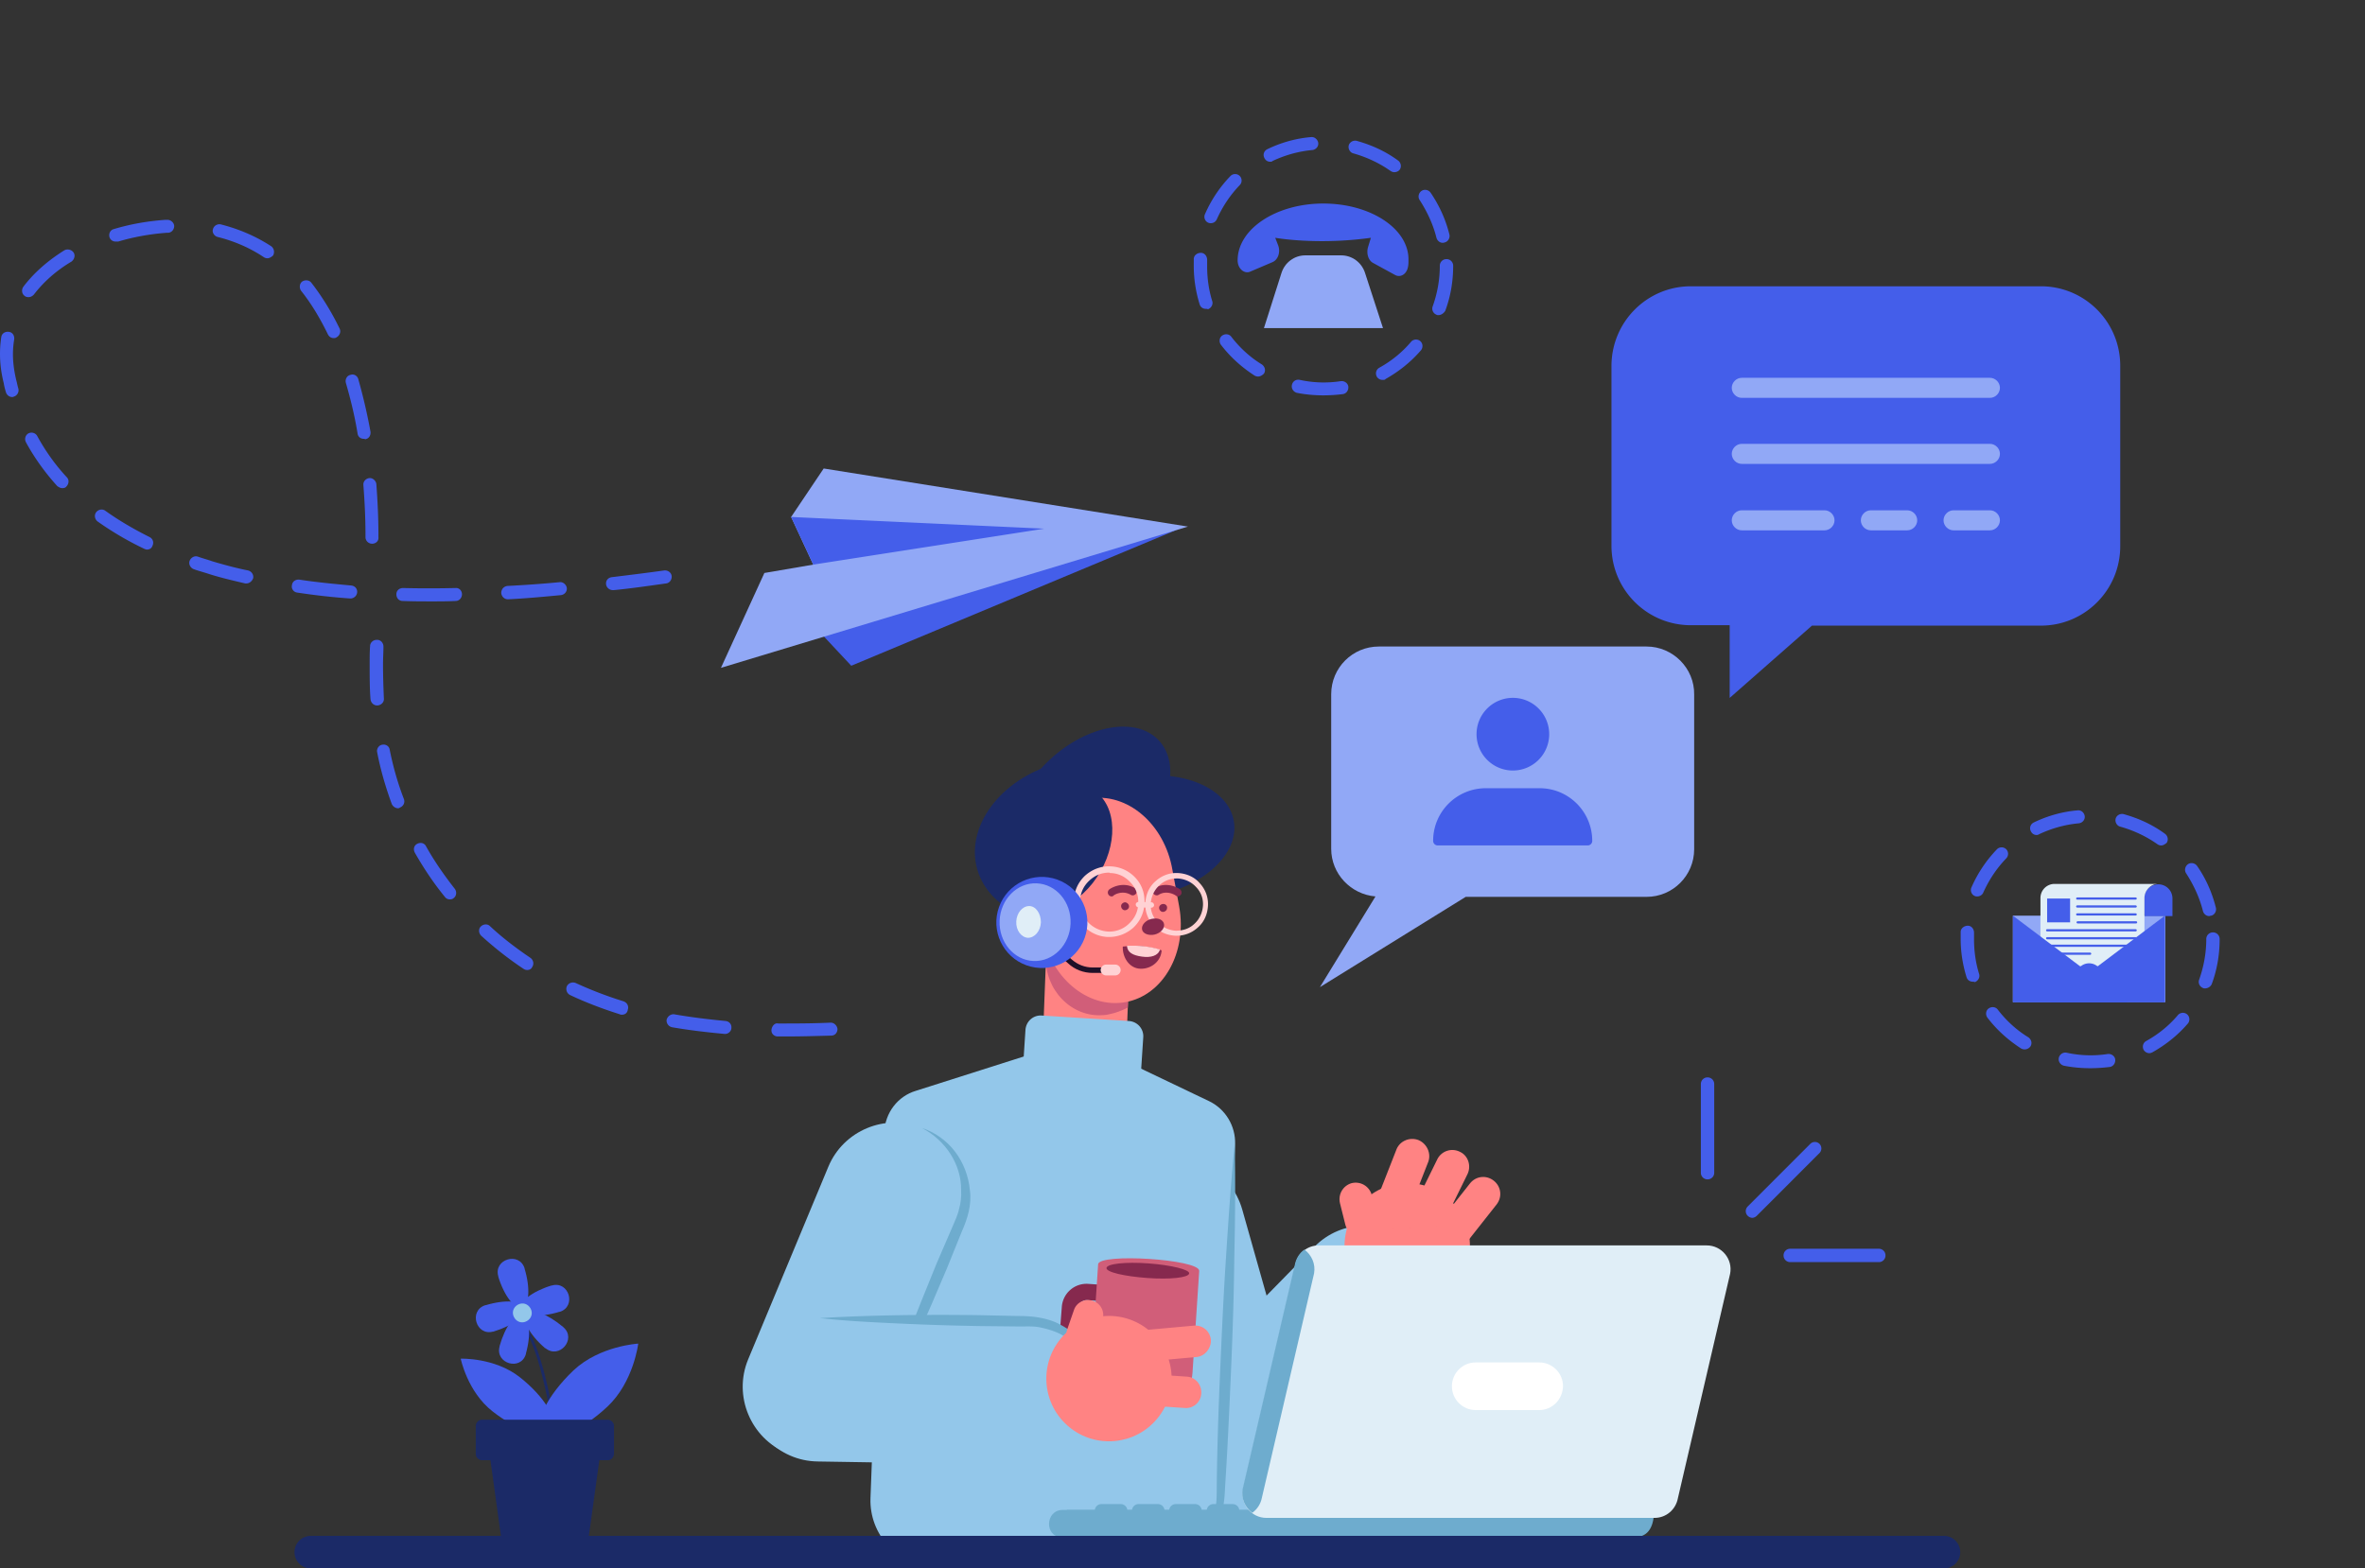  <svg width="713" height="473" fill="none" xmlns="http://www.w3.org/2000/svg"><rect width="100%" height="100%" fill="#333333" stroke="none"/><path d="M376.775 452.079c-11.46 3.277-23.423-3.403-26.697-14.872l-17.126-60.622c-3.274-11.469 3.4-23.442 14.859-26.719 11.46-3.277 23.423 3.403 26.697 14.872l17.126 60.622c3.274 11.469-3.4 23.442-14.859 26.719z" fill="#93C7EA"/><path d="M352.345 451.575c-8.564-8.319-8.689-22.056-.252-30.5l44.074-44.994c8.311-8.57 22.037-8.696 30.475-.252 8.563 8.318 8.689 22.056.251 30.5l-44.074 44.994c-8.311 8.444-21.911 8.57-30.474.252z" fill="#93C7EA"/><path d="M439.99 365.242c5.793 8.696 3.4 20.418-5.289 26.215-8.689 5.798-20.4 3.403-26.192-5.293-5.793-8.697-3.4-20.418 5.289-26.215 8.688-5.798 20.4-3.403 26.192 5.293z" fill="#FF8383"/><path d="M411.657 372.93c-2.645.63-5.289-.882-6.045-3.529l-1.637-6.553c-.629-2.647.882-5.294 3.526-6.05 2.645-.63 5.289.882 6.045 3.529l1.637 6.554c.629 2.772-1.008 5.419-3.526 6.049z" fill="#FF8383"/><path d="M430.546 350.496l-6.674 17.015c-1.008 2.647-4.03 3.907-6.674 2.899-2.645-1.009-3.904-4.033-2.897-6.68l6.674-17.015c1.008-2.646 4.03-3.907 6.675-2.898 2.644 1.134 3.903 4.159 2.896 6.679zM442.383 354.151l-8.059 16.385a5.045 5.045 0 0 1-6.8 2.268 5.054 5.054 0 0 1-2.267-6.806l8.059-16.384a5.045 5.045 0 0 1 6.8-2.268c2.519 1.134 3.526 4.285 2.267 6.805z" fill="#FF8383"/><path d="M451.198 363.226l-11.333 14.367c-1.763 2.269-4.911 2.647-7.178.883-2.267-1.765-2.645-4.916-.882-7.184l11.334-14.368c1.763-2.268 4.911-2.647 7.178-.882 2.266 1.764 2.644 4.915.881 7.184zM330.055 328.693l-7.304-.252c-4.911-.252-8.815-4.411-8.563-9.327l1.511-39.07 25.186 1.009-1.511 39.07c-.252 4.915-4.408 8.696-9.319 8.57z" fill="#FF8383"/><path d="M340.885 279.666l-25.186-1.008-.377 9.957c-.378 9.704 7.555 18.274 17.252 17.518.629 0 1.259-.126 1.763-.252 2.014-.378 3.903-1.134 5.666-2.017l.882-24.198z" fill="#D15E79"/><path d="M331.493 276.841c16.73-4.738 27.345-19.004 23.708-31.863-3.636-12.859-20.145-19.442-36.875-14.704-16.73 4.739-27.344 19.004-23.708 31.863 3.636 12.86 20.146 19.443 36.875 14.704z" fill="#1B2A67"/><path d="M347.46 270.211c15.222-2.589 26.201-12.698 24.524-22.58-1.678-9.882-15.377-15.794-30.599-13.206-15.222 2.588-26.202 12.697-24.524 22.579 1.677 9.882 15.377 15.795 30.599 13.207z" fill="#1B2A67"/><path d="M341.197 255.66c11.337-10.489 15.017-24.959 8.219-32.319-6.798-7.36-21.5-4.823-32.837 5.666-11.338 10.489-15.017 24.959-8.219 32.319 6.798 7.36 21.5 4.823 32.837-5.666z" fill="#1B2A67"/><path d="M355.493 273.365c2.518 13.863-4.786 26.844-16.245 28.861-11.459 2.017-22.793-7.562-25.185-21.552l-2.015-10.964c-2.519-13.864 4.785-26.845 16.244-28.862 11.46-2.016 22.793 7.562 25.186 21.552l2.015 10.965z" fill="#FF8383"/><path d="M331.063 239.336c-6.297-5.798-17.378-3.025-24.682 6.175-7.304 9.201-8.06 21.3-1.637 26.971 6.296 5.798 17.378 3.025 24.682-6.175 7.177-9.201 7.933-21.3 1.637-26.971z" fill="#1B2A67"/><path d="M335.218 270.34c-.377 0-.755-.126-1.007-.504-.378-.504-.252-1.261.252-1.639.126-.126 3.778-2.646 7.681-.378.504.378.756 1.008.378 1.639-.378.504-1.007.756-1.637.378-2.644-1.513-5.163.126-5.163.252-.126.126-.378.252-.504.252zM355.115 270.34a.962.962 0 0 1-.63-.252c-.126-.126-2.645-1.765-5.163-.252-.504.378-1.259.126-1.637-.378-.378-.505-.126-1.261.378-1.639 3.903-2.268 7.555.252 7.681.378.504.378.63 1.135.252 1.639-.252.252-.63.504-.881.504zM340.382 273.365c0 .63-.63 1.134-1.259 1.134-.63 0-1.134-.63-1.134-1.26 0-.631.63-1.135 1.26-1.135.629.126 1.133.63 1.133 1.261zM351.841 273.869c0 .63-.63 1.134-1.259 1.134-.63 0-1.134-.63-1.134-1.26s.63-1.135 1.26-1.135c.755 0 1.259.631 1.133 1.261z" fill="#86294E"/><path d="M354.737 282.187h-.378c-2.519-.126-4.911-1.134-6.548-3.025-1.763-1.89-2.645-4.285-2.519-6.806.126-2.52 1.133-4.915 3.022-6.553 1.889-1.765 4.282-2.647 6.8-2.521 2.519.126 4.912 1.134 6.549 3.025 1.763 1.89 2.644 4.285 2.518 6.806-.126 2.52-1.133 4.915-3.022 6.553a9.367 9.367 0 0 1-6.422 2.521zm0-17.267c-2.015 0-3.904.757-5.289 2.143-1.511 1.386-2.393 3.403-2.519 5.419-.126 2.143.63 4.159 2.141 5.672 1.385 1.512 3.4 2.394 5.415 2.52 2.141 0 4.155-.63 5.667-2.142 1.511-1.386 2.392-3.403 2.518-5.419.126-2.143-.63-4.16-2.141-5.672-1.385-1.512-3.4-2.395-5.415-2.521h-.377zM334.337 282.565h-.378c-5.793-.252-10.452-5.167-10.2-11.091.126-2.899 1.259-5.419 3.4-7.436 2.141-1.89 4.785-2.899 7.681-2.773 2.771.126 5.415 1.261 7.43 3.403 2.015 2.143 2.896 4.79 2.77 7.688-.125 2.899-1.259 5.42-3.4 7.436-2.014 1.765-4.533 2.773-7.303 2.773zm0-19.409c-2.267 0-4.282.882-5.919 2.395-1.763 1.638-2.77 3.781-2.77 6.175-.252 4.915 3.652 8.948 8.437 9.201 2.266.126 4.659-.757 6.296-2.395 1.763-1.639 2.771-3.781 2.771-6.176.125-2.394-.756-4.663-2.393-6.301-1.637-1.765-3.778-2.773-6.17-2.773 0-.126-.126-.126-.252-.126z" fill="#FFD2D4"/><path d="M343.152 273.617l3.904.126c.504 0 .881-.378.881-.757 0-.504-.377-.882-.755-.882l-3.904-.126c-.504 0-.882.378-.882.756 0 .505.378.883.756.883z" fill="#FFD2D4"/><path d="M350.959 279.162c-.125 1.386-1.763 2.647-3.526 2.773-1.888.126-3.274-.756-3.148-2.143.126-1.386 1.763-2.647 3.526-2.773 1.889-.252 3.274.757 3.148 2.143zM350.203 286.598c-.126 3.151-3.022 5.671-6.422 5.545-3.4-.126-5.415-3.528-5.289-6.679 4.03-.504 7.933-.126 11.711 1.134z" fill="#86294E"/><path d="M344.284 288.488c-2.77-.378-4.407-1.26-4.533-3.276 3.4-.126 6.674.126 9.948 1.134-.503 1.89-2.77 2.521-5.415 2.142z" fill="#FFD2D4"/><path d="M336.225 293.404h-6.8c-2.77 0-5.415-1.009-7.429-2.899l-4.282-3.781c-.378-.252-.378-.882 0-1.134.252-.378.881-.378 1.133 0l4.282 3.781c1.763 1.512 3.904 2.394 6.296 2.394h6.8c.504 0 .882.378.882.883-.126.378-.504.756-.882.756z" fill="#201028"/><path d="M336.225 294.16h-2.771c-.881 0-1.637-.756-1.637-1.639 0-.882.756-1.638 1.637-1.638h2.771c.881 0 1.637.756 1.637 1.638 0 .883-.756 1.639-1.637 1.639z" fill="#FFD2D4"/><path d="M327.005 282.86c2.581-7.133-1.104-15.01-8.232-17.594-7.127-2.583-14.998 1.105-17.579 8.239-2.581 7.133 1.104 15.01 8.232 17.593 7.127 2.584 14.997-1.105 17.579-8.238z" fill="#445EEA"/><path d="M322.755 278.517c.254-6.468-4.328-11.9-10.235-12.132-5.907-.233-10.901 4.822-11.156 11.29-.254 6.469 4.329 11.9 10.236 12.133 5.906.232 10.901-4.823 11.155-11.291z" fill="#91A8F6"/><path d="M313.811 278.154c-.126 2.646-1.889 4.663-3.904 4.663-2.015-.126-3.652-2.269-3.526-4.915.126-2.647 1.889-4.663 3.904-4.663 2.014 0 3.526 2.268 3.526 4.915z" fill="#E0EEF7"/><path d="M347.433 470.605l-65.86 1.891c-10.956-.378-19.519-9.705-19.141-20.669l4.156-110.405c.251-5.797 4.029-10.839 9.57-12.477l49.112-15.628 39.289 18.779c4.911 2.394 7.933 7.436 7.807 12.855l-4.155 106.498c-.63 11.09-9.822 19.535-20.778 19.156z" fill="#93C7EA"/><path d="M372.24 344.951c.252 11.469.126 23.064-.126 34.533-.126 11.469-.503 22.938-1.007 34.407-.504 11.469-1.008 22.938-1.763 34.407-.126 2.772-.252 5.923-1.385 8.822-1.008 2.899-2.645 5.545-4.66 7.562-4.281 4.159-10.2 6.554-15.992 5.923 5.792-.126 11.207-2.646 14.859-6.931a19.017 19.017 0 0 0 3.904-7.184c.755-2.647.755-5.294.755-8.192.126-11.469.504-22.938 1.008-34.407.504-11.469 1.007-22.938 1.763-34.407.755-11.595 1.511-23.064 2.644-34.533z" fill="#6EACCE"/><path d="M343.277 334.112l-35.511-2.268 1.385-21.174c.126-2.646 2.392-4.663 5.037-4.411l26.067 1.639c2.644.126 4.659 2.394 4.407 5.041l-1.385 21.173zM237.247 438.215c-10.956-4.537-16.245-17.266-11.711-28.231l24.178-58.101c4.533-10.965 17.252-16.258 28.207-11.721 10.956 4.537 16.245 17.266 11.712 28.231l-24.178 58.101c-4.534 11.091-17.127 16.384-28.208 11.721z" fill="#93C7EA"/><path d="M277.921 340.162c3.904 1.26 7.43 3.781 9.948 7.058 2.519 3.276 4.156 7.436 4.533 11.721.63 4.285-.755 8.696-2.392 12.351l-4.534 11.217c-3.148 7.436-6.296 14.872-9.696 22.181l-5.037 10.965c-1.763 3.655-3.526 7.31-5.415 10.839 1.259-3.907 2.645-7.688 3.904-11.469l4.155-11.343c2.771-7.562 5.919-14.998 8.941-22.56l4.786-11.09c.755-1.891 1.637-3.529 2.014-5.42.504-1.764.756-3.655.63-5.671.126-7.562-4.533-14.998-11.837-18.779z" fill="#6EACCE"/><path d="M337.737 407.841l-10.956-.756a7.486 7.486 0 0 1-7.052-7.94l.378-4.915c.252-4.159 3.778-7.31 7.933-7.058l10.956.756-1.259 19.913zm-9.949-15.754c-1.385-.126-2.644 1.008-2.77 2.395l-.378 4.915c-.126 1.386 1.008 2.647 2.393 2.773l6.044.378.63-10.083-5.919-.378z" fill="#86294E"/><path d="M348.441 423.595l-9.571-.63c-5.792-.378-10.2-5.419-9.822-11.091l2.015-30.626c.252-3.402 30.6-1.512 30.474 2.017l-2.015 30.626c-.251 5.671-5.289 10.082-11.081 9.704z" fill="#D15E79"/><path d="M358.515 384.021c-.126 1.26-5.667 1.891-12.593 1.386-6.926-.504-12.467-1.764-12.341-3.024.126-1.261 5.667-1.891 12.593-1.387s12.467 1.891 12.341 3.025z" fill="#86294E"/><path d="M225.283 418.806c.126-11.973 9.949-21.425 21.912-21.299l62.963 1.008c11.963.126 21.408 9.956 21.282 21.93-.126 11.973-9.948 21.425-21.911 21.299l-62.964-1.008c-11.963-.126-21.407-9.957-21.282-21.93z" fill="#93C7EA"/><path d="M247.195 397.507c8.06-.505 16.119-.757 24.178-.883 8.06-.126 16.119-.126 24.178 0l12.089.252c3.904 0 8.689.631 12.341 2.773a22.324 22.324 0 0 1 8.941 8.822c2.015 3.655 2.896 7.94 2.393 11.974-.504-8.067-5.541-15.376-12.467-18.527-1.763-.756-3.526-1.261-5.415-1.639-1.889-.378-3.778-.252-5.793-.252l-12.089-.126a774.526 774.526 0 0 1-24.178-.756c-8.059-.378-16.118-.756-24.178-1.638z" fill="#6EACCE"/><path d="M348.875 427.822c6.662-8.035 5.554-19.954-2.475-26.621-8.028-6.668-19.937-5.559-26.599 2.476-6.662 8.035-5.554 19.954 2.474 26.622 8.029 6.668 19.938 5.559 26.6-2.477z" fill="#FF8383"/><path d="M324.514 406.707c-2.393-.756-3.652-3.403-2.77-5.798l2.014-5.797c.756-2.395 3.401-3.655 5.793-2.773 2.393.756 3.652 3.403 2.771 5.798l-2.015 5.797c-.882 2.395-3.4 3.655-5.793 2.773zM360.782 409.228l-16.749 1.512c-2.644.252-4.911-1.638-5.163-4.285-.252-2.647 1.637-4.915 4.282-5.167l16.748-1.513c2.644-.252 4.911 1.639 5.163 4.285.126 2.521-1.763 4.916-4.281 5.168zM357.129 424.604l-16.874-1.135c-2.644-.126-4.533-2.394-4.407-5.041.126-2.647 2.392-4.537 5.037-4.411l16.874 1.134c2.645.126 4.533 2.395 4.408 5.041-.126 2.647-2.393 4.664-5.038 4.412z" fill="#FF8383"/><path d="M528.264 367.259c-.503 0-1.007-.252-1.385-.63a1.98 1.98 0 0 1 0-2.773l18.889-18.905a1.976 1.976 0 0 1 2.771 0 1.98 1.98 0 0 1 0 2.773l-18.889 18.905c-.378.378-.882.63-1.386.63zM514.79 355.664a1.99 1.99 0 0 1-2.015-2.017v-26.719a1.99 1.99 0 0 1 2.015-2.016 1.99 1.99 0 0 1 2.015 2.016v26.719a1.99 1.99 0 0 1-2.015 2.017zM566.42 380.618h-26.696a1.99 1.99 0 0 1-2.015-2.016 1.99 1.99 0 0 1 2.015-2.017h26.696a1.99 1.99 0 0 1 2.015 2.017 1.99 1.99 0 0 1-2.015 2.016z" fill="#445EEA"/><path d="M329.803 463.548h162.95c4.534 0 5.919-3.655 5.919-8.193H321.618a8.173 8.173 0 0 0 8.185 8.193z" fill="#6EACCE"/><path d="M320.359 455.355h57.8c0 4.538-4.155 8.193-9.318 8.193h-37.905-10.829c-5.289 0-5.037-8.193.252-8.193z" fill="#6EACCE"/><path d="M381.811 457.75h116.986c3.526 0 6.423-2.521 7.052-5.923l15.741-67.68c.882-4.411-2.518-8.57-7.052-8.57H397.552c-3.526 0-6.423 2.521-7.052 5.923l-15.741 67.68c-.882 4.411 2.518 8.57 7.052 8.57z" fill="#E0EEF7"/><path d="M390.374 381.374c.378-1.89 1.385-3.528 2.896-4.537 2.141 1.639 3.4 4.285 2.897 7.184l-15.741 67.68c-.378 1.89-1.385 3.402-2.897 4.537-2.14-1.639-3.4-4.285-2.896-7.184l15.741-67.68z" fill="#6EACCE"/><path d="M464.041 425.234H444.9c-3.903 0-7.177-3.151-7.177-7.184 0-3.907 3.148-7.184 7.177-7.184h19.141c3.904 0 7.178 3.151 7.178 7.184-.126 4.033-3.274 7.184-7.178 7.184z" fill="#fff"/><path d="M337.862 457.624h-5.792a1.99 1.99 0 0 1-2.015-2.016 1.99 1.99 0 0 1 2.015-2.017h5.792a1.99 1.99 0 0 1 2.015 2.017 1.99 1.99 0 0 1-2.015 2.016zM349.07 457.624h-5.792a1.99 1.99 0 0 1-2.015-2.016 1.99 1.99 0 0 1 2.015-2.017h5.792a1.99 1.99 0 0 1 2.015 2.017 1.99 1.99 0 0 1-2.015 2.016zM360.277 457.624h-5.792a1.99 1.99 0 0 1-2.015-2.016 1.99 1.99 0 0 1 2.015-2.017h5.792a1.99 1.99 0 0 1 2.015 2.017c.126 1.134-.881 2.016-2.015 2.016zM371.61 457.624h-5.792a1.99 1.99 0 0 1-2.015-2.016 1.99 1.99 0 0 1 2.015-2.017h5.792a1.99 1.99 0 0 1 2.015 2.017 1.99 1.99 0 0 1-2.015 2.016z" fill="#6EACCE"/><path d="M586.065 473H93.689c-2.77 0-4.91-2.269-4.91-4.915 0-2.773 2.266-4.916 4.91-4.916h492.376c2.77 0 4.911 2.269 4.911 4.916 0 2.772-2.267 4.915-4.911 4.915z" fill="#1B2A67"/><path d="M167.357 432.796s-3.652-27.223-10.2-33.903" stroke="#1B2A67" stroke-width=".827" stroke-miterlimit="10" stroke-linecap="round"/><path d="M158.165 382.635c1.762 5.797 1.385 11.091-.756 11.721-2.141.63-5.415-3.529-7.178-9.327v-.126c-1.511-5.167 6.296-7.562 7.934-2.394v.126z" fill="#445EEA"/><path d="M168.616 395.616c-5.793 1.765-11.082 1.386-11.711-.756-.63-2.143 3.526-5.419 9.318-7.184h.126c5.163-1.512 7.556 6.302 2.393 7.94h-.126z" fill="#445EEA"/><path d="M148.846 401.54c5.792-1.765 9.948-4.916 9.318-7.184-.629-2.143-5.918-2.521-11.711-.756h-.126c-5.163 1.638-2.77 9.452 2.393 7.94 0 .126 0 .126.126 0z" fill="#445EEA"/><path d="M158.543 408.219c1.637-5.797 1.133-11.091-1.008-11.721-2.266-.63-5.289 3.655-6.926 9.453v.126c-1.385 5.167 6.423 7.436 7.934 2.268v-.126z" fill="#445EEA"/><path d="M164.21 406.455c-4.534-3.907-7.052-8.57-5.541-10.335 1.511-1.764 6.422.126 11.081 4.033l.126.126c4.03 3.529-1.259 9.705-5.415 6.302-.251 0-.251 0-.251-.126z" fill="#445EEA"/><path d="M160.179 395.112c.504 1.512-.378 3.025-1.889 3.529-1.511.504-3.022-.378-3.526-1.891-.503-1.512.378-3.024 1.889-3.528 1.511-.505 3.023.378 3.526 1.89z" fill="#93C7EA"/><path d="M156.653 415.277c7.556 5.924 11.837 13.108 9.571 15.88-2.267 2.899-10.2.378-17.756-5.545-7.556-5.924-9.571-15.88-9.571-15.88s10.201-.378 17.756 5.545z" fill="#445EEA"/><path d="M183.098 424.225c-7.934 7.436-16.749 11.091-19.519 8.067-2.771-3.025 1.385-11.469 9.319-19.031 7.933-7.436 19.518-8.066 19.518-8.066s-1.385 11.595-9.318 19.03z" fill="#445EEA"/><path d="M177.305 464.808h-26.067l-4.533-32.769h35.134l-4.534 32.769z" fill="#1B2A67"/><path d="M183.224 440.358H145.32c-1.008 0-1.889-.883-1.889-1.891v-8.444c0-1.008.881-1.89 1.889-1.89h37.904c1.007 0 1.889.882 1.889 1.89v8.444c-.126 1.134-.882 1.891-1.889 1.891z" fill="#1B2A67"/><path d="M243.67 186.906l12.97 13.864 98.35-41.087-111.32 27.223z" fill="#445EEA"/><path d="M248.329 141.283l-9.823 14.619 6.674 14.368-14.733 2.521-13.096 28.609 140.786-42.599-109.808-17.518z" fill="#91A8F6"/><path d="M245.18 170.27l-6.674-14.368 76.312 3.529-69.638 10.839zM237.75 312.561h-3.274c-1.133 0-2.015-.883-1.889-2.017.126-1.134 1.008-2.142 2.015-1.89 5.163 0 10.2 0 15.741-.252h.126c1.007 0 1.889.882 2.015 1.89 0 1.134-.756 2.017-1.889 2.017-4.659.126-8.815.252-12.845.252zm-19.141-.757h-.126c-5.414-.504-10.829-1.134-15.866-2.016-1.134-.252-1.763-1.26-1.637-2.269.251-1.008 1.259-1.764 2.266-1.638 5.037.882 10.2 1.512 15.489 2.016 1.134.126 1.889 1.009 1.763 2.143 0 .882-.881 1.764-1.889 1.764zm-31.104-5.797c-.251 0-.377 0-.629-.126-5.163-1.638-10.2-3.529-14.986-5.798-1.007-.504-1.385-1.638-1.007-2.646.504-1.008 1.637-1.387 2.644-1.009a118.18 118.18 0 0 0 14.482 5.546c1.007.378 1.637 1.386 1.259 2.521-.126 1.008-.881 1.512-1.763 1.512zm-28.585-13.486c-.378 0-.756-.126-1.133-.378-4.534-3.024-8.689-6.301-12.719-9.956-.756-.756-.882-2.017-.126-2.773.756-.756 2.015-.882 2.77-.126 3.778 3.529 7.934 6.68 12.215 9.579.882.63 1.134 1.89.504 2.772-.252.63-.881.882-1.511.882zm-23.297-21.299a1.796 1.796 0 0 1-1.511-.756c-3.4-4.159-6.422-8.696-9.067-13.36-.503-1.008-.251-2.142.756-2.646 1.007-.504 2.141-.252 2.644.756 2.519 4.537 5.541 8.822 8.689 12.855.63.882.504 2.143-.377 2.773-.252.252-.63.378-1.134.378zm-15.615-27.475c-.755 0-1.511-.504-1.889-1.26-1.888-5.168-3.4-10.335-4.407-15.628-.252-1.009.504-2.143 1.511-2.269 1.133-.252 2.141.504 2.267 1.512 1.007 5.042 2.392 9.957 4.281 14.872a1.959 1.959 0 0 1-1.133 2.521.962.962 0 0 1-.63.252zm-6.296-31.004c-1.007 0-1.889-.756-2.015-1.891-.252-3.276-.252-6.679-.252-10.082v-.756c0-1.765 0-3.403.126-5.168 0-1.008.882-1.89 2.015-1.89h.126c1.133 0 1.889 1.008 1.889 2.016 0 1.639-.126 3.403-.126 5.042v.756c0 3.403.126 6.68.252 9.83.126 1.135-.756 2.017-1.889 2.143h-.126zM130.335 181.361c-3.023 0-6.045 0-8.941-.126-1.133 0-1.889-.882-1.889-2.017 0-1.134.881-1.89 2.015-1.89 5.037.126 10.326.126 15.741 0 1.259-.126 2.015.882 2.015 1.89 0 1.135-.882 2.017-1.889 2.017-2.393.126-4.786.126-7.052.126zm22.793-.63c-1.008 0-1.889-.757-2.015-1.891 0-1.134.755-2.016 1.889-2.142a342.549 342.549 0 0 0 15.74-1.135c1.008-.126 2.015.757 2.141 1.765.126 1.134-.755 2.016-1.763 2.142-5.289.504-10.704 1.009-15.992 1.261.125 0 .125 0 0 0zm-47.475-.252h-.126c-5.54-.378-10.83-1.009-15.867-1.765-1.133-.126-1.889-1.134-1.637-2.268.126-1.135 1.133-1.765 2.267-1.639 4.911.756 10.2 1.26 15.615 1.765 1.133.126 1.889 1.008 1.763 2.142-.126 1.008-1.008 1.765-2.015 1.765zm79.082-2.521c-1.007 0-1.889-.756-2.015-1.764-.126-1.135.63-2.017 1.763-2.143 5.163-.63 10.326-1.26 15.741-2.017 1.134-.126 2.141.631 2.267 1.639.126 1.134-.63 2.142-1.637 2.268-5.415.757-10.578 1.513-15.741 2.017h-.378zm-110.438-2.017h-.378c-3.778-.882-7.555-1.764-11.081-2.898-1.511-.504-3.023-.883-4.408-1.387-1.007-.378-1.637-1.512-1.259-2.52.378-1.009 1.511-1.639 2.519-1.261 1.385.504 2.896.883 4.281 1.387 3.4 1.008 7.052 2.016 10.83 2.772 1.007.252 1.763 1.261 1.51 2.395-.377.882-1.132 1.512-2.014 1.512zm-29.97-10.208c-.252 0-.63-.126-.882-.252a94.77 94.77 0 0 1-13.978-8.192c-.881-.631-1.133-1.891-.504-2.773.63-.882 1.89-1.134 2.77-.504 4.03 2.899 8.564 5.545 13.349 7.94 1.007.504 1.385 1.638.881 2.647-.251.756-.881 1.134-1.637 1.134zm67.874-1.765a1.99 1.99 0 0 1-2.015-2.016v-.63c0-5.042-.252-10.083-.629-14.998-.126-1.135.755-2.017 1.763-2.143 1.007-.126 2.015.756 2.14 1.765.378 5.041.63 10.208.63 15.376v.756c.126 1.008-.755 1.89-1.889 1.89zm-93.438-16.762c-.504 0-1.007-.252-1.511-.63-3.652-4.033-6.926-8.57-9.445-13.234-.503-1.008-.125-2.142.756-2.646 1.007-.504 2.14-.126 2.644.756 2.393 4.411 5.415 8.696 8.941 12.477.756.756.63 2.017-.126 2.773-.251.378-.755.504-1.259.504zm90.92-14.872c-1.008 0-1.763-.63-1.889-1.638-.882-5.42-2.141-10.461-3.526-15.25-.252-1.008.252-2.143 1.385-2.395 1.007-.378 2.141.252 2.393 1.387a170.686 170.686 0 0 1 3.651 15.754c.126 1.134-.503 2.142-1.637 2.268-.126-.126-.251-.126-.377-.126zM3.652 119.731c-.882 0-1.637-.63-1.889-1.512-.252-.883-.504-1.765-.63-2.647C.378 112.547 0 109.648 0 106.75c0-1.765.126-3.403.378-5.042.126-1.134 1.133-1.764 2.266-1.638 1.134.126 1.763 1.134 1.638 2.268a27.586 27.586 0 0 0-.378 4.538c0 2.52.378 5.167 1.007 7.814.252.882.378 1.764.63 2.52.252 1.009-.378 2.143-1.385 2.395-.126.126-.378.126-.504.126zm96.964-17.771c-.756 0-1.385-.378-1.763-1.134-2.393-4.915-5.037-9.326-8.06-13.107-.63-.882-.503-2.143.252-2.773.882-.63 2.141-.504 2.77.252 3.149 4.033 6.045 8.696 8.564 13.864.504 1.008 0 2.142-.882 2.646-.377.252-.629.252-.881.252zM8.563 89.61c-.378 0-.881-.127-1.133-.379-.882-.63-1.008-1.89-.378-2.773 3.148-4.159 7.304-7.814 12.34-10.965.882-.504 2.142-.251 2.771.63.63.883.252 2.143-.63 2.773-4.659 2.773-8.437 6.176-11.333 9.957-.504.504-1.007.756-1.637.756zm72.03-11.722c-.377 0-.755-.126-1.133-.378-4.155-2.773-8.815-4.79-13.852-6.05-1.007-.252-1.763-1.386-1.385-2.394.252-1.008 1.385-1.639 2.392-1.386 5.415 1.386 10.453 3.528 15.112 6.553.881.63 1.133 1.765.63 2.773-.504.504-1.134.882-1.764.882zm-45.711-5.041c-.882 0-1.637-.504-1.89-1.386-.25-1.009.253-2.143 1.386-2.395 5.037-1.513 10.2-2.395 15.49-2.773h.629c1.007 0 2.015.882 2.015 1.89 0 1.135-.882 2.017-1.89 2.017h-.377c-5.037.378-9.948 1.26-14.608 2.647h-.755zM509.753 86.332H615.28c13.223 0 23.927 10.713 23.927 23.946v54.446c0 13.234-10.704 23.947-23.927 23.947h-69.008l-24.807 21.803v-21.929h-11.712c-13.222 0-23.926-10.713-23.926-23.947v-54.446c.126-13.233 10.83-23.82 23.926-23.82z" fill="#445EEA"/><path d="M525.116 119.983h74.801c1.637 0 3.022-1.386 3.022-3.025 0-1.638-1.385-3.025-3.022-3.025h-74.801c-1.637 0-3.022 1.387-3.022 3.025 0 1.639 1.385 3.025 3.022 3.025zM525.116 139.896h74.801c1.637 0 3.022-1.386 3.022-3.025 0-1.638-1.385-3.024-3.022-3.024h-74.801c-1.637 0-3.022 1.386-3.022 3.024 0 1.639 1.385 3.025 3.022 3.025zM588.961 159.935h10.955c1.637 0 3.023-1.386 3.023-3.024 0-1.639-1.386-3.025-3.023-3.025h-10.955c-1.637 0-3.023 1.386-3.023 3.025 0 1.638 1.386 3.024 3.023 3.024zM564.027 159.935h10.956c1.637 0 3.022-1.386 3.022-3.024 0-1.639-1.385-3.025-3.022-3.025h-10.956c-1.637 0-3.022 1.386-3.022 3.025 0 1.638 1.385 3.024 3.022 3.024zM525.116 159.935h24.934c1.637 0 3.022-1.386 3.022-3.024 0-1.639-1.385-3.025-3.022-3.025h-24.934c-1.637 0-3.022 1.386-3.022 3.025 0 1.638 1.385 3.024 3.022 3.024zM496.405 194.972h-80.72c-7.933 0-14.355 6.428-14.355 14.368v46.632c0 7.562 5.918 13.738 13.348 14.368l-16.748 27.349 43.948-27.223h54.527c7.933 0 14.355-6.428 14.355-14.368v-46.632c.126-7.94-6.422-14.494-14.355-14.494z" fill="#91A8F6"/><path d="M462.869 228.18c3.738-3.741 3.738-9.806 0-13.546a9.563 9.563 0 0 0-13.534 0c-3.738 3.74-3.738 9.805 0 13.546a9.565 9.565 0 0 0 13.534 0zM478.649 253.577h-45.208c0-8.066 6.549-14.493 14.482-14.493h16.245c8.059 0 14.481 6.553 14.481 14.493z" fill="#445EEA" stroke="#445EEA" stroke-width="2.761" stroke-miterlimit="10" stroke-linecap="round" stroke-linejoin="round"/><path d="M398.938 119.227c-2.645 0-5.415-.252-7.934-.756-1.007-.252-1.763-1.261-1.511-2.395.252-1.134 1.26-1.764 2.393-1.512a33.906 33.906 0 0 0 12.341.378c1.133-.126 2.141.63 2.266 1.638.126 1.134-.629 2.143-1.637 2.269a46.645 46.645 0 0 1-5.918.378zm17.882-4.663a2.009 2.009 0 0 1-1.763-1.009c-.504-1.008-.126-2.142.755-2.646 3.652-2.017 6.926-4.664 9.571-7.814a1.991 1.991 0 0 1 2.77-.252c.881.756.881 2.016.252 2.772-3.022 3.529-6.674 6.428-10.704 8.697-.126.252-.504.252-.881.252zm-37.527-1.009c-.378 0-.755-.126-1.007-.252-3.904-2.52-7.304-5.545-10.2-9.326-.63-.882-.504-2.143.377-2.773.882-.63 2.141-.504 2.771.378 2.518 3.277 5.667 6.176 9.193 8.318.881.631 1.259 1.765.629 2.773-.504.504-1.133.882-1.763.882zm54.401-18.526c-.252 0-.504 0-.63-.126a1.958 1.958 0 0 1-1.133-2.521c1.385-3.907 2.141-7.94 2.141-12.225a1.99 1.99 0 0 1 2.014-2.017 1.99 1.99 0 0 1 2.015 2.017c0 4.663-.755 9.2-2.392 13.611-.504.756-1.26 1.26-2.015 1.26zm-70.142-1.89c-.881 0-1.637-.505-1.889-1.387-1.133-3.655-1.763-7.562-1.763-11.47V78.14c0-1.134 1.008-1.89 2.141-1.89 1.134 0 1.889 1.008 1.889 2.142v2.017c0 3.529.504 7.058 1.511 10.334.378 1.009-.252 2.143-1.259 2.521-.252-.126-.378-.126-.63-.126zm71.401-19.914c-.881 0-1.637-.63-1.889-1.512-1.007-4.033-2.77-7.814-5.037-11.343-.63-.883-.378-2.143.504-2.773.881-.63 2.141-.378 2.77.504 2.645 3.907 4.534 8.066 5.667 12.603.252 1.009-.378 2.143-1.385 2.395-.378.126-.504.126-.63.126zm-69.89-5.924c-.251 0-.503 0-.755-.126-1.008-.378-1.511-1.638-1.008-2.646a38.998 38.998 0 0 1 7.682-11.47 1.975 1.975 0 0 1 2.77 0 1.978 1.978 0 0 1 0 2.773c-2.896 3.025-5.163 6.428-6.926 10.335-.377.756-1.007 1.134-1.763 1.134zm55.282-15.376c-.377 0-.755-.126-1.133-.378-3.4-2.394-7.178-4.159-11.207-5.293-1.008-.252-1.637-1.386-1.386-2.395.252-1.008 1.386-1.638 2.393-1.386 4.533 1.26 8.689 3.15 12.467 5.924.881.63 1.133 1.89.504 2.772-.378.504-1.008.756-1.638.756zm-37.4-3.15c-.755 0-1.385-.378-1.763-1.135-.504-1.008-.126-2.142.882-2.646 4.155-2.017 8.689-3.277 13.222-3.655 1.007-.126 2.015.756 2.141 1.764.126 1.134-.756 2.017-1.763 2.143-4.156.378-8.186 1.512-11.963 3.277-.252.252-.504.252-.756.252zM398.938 61.378c-14.23 0-25.815 7.688-25.815 17.14 0 2.52 2.015 4.16 3.778 3.403l6.8-2.899c1.637-.756 2.393-3.024 1.637-5.04l-.882-2.27s12.467 2.27 28.838 0l-.882 2.9c-.503 1.89.126 3.906 1.512 4.663l6.674 3.654c1.637.883 3.526-.252 3.903-2.52.126-.63.126-1.26.126-1.89.252-9.453-11.333-17.141-25.689-17.141z" fill="#445EEA"/><path d="M416.946 98.936h-35.889l5.289-16.637c1.007-3.15 3.903-5.293 7.177-5.293h10.83c3.274 0 6.171 2.142 7.178 5.293l5.415 16.637z" fill="#91A8F6"/><path d="M630.14 322.139c-2.645 0-5.415-.252-7.933-.756-1.008-.252-1.763-1.26-1.512-2.395.252-1.008 1.26-1.764 2.393-1.512a33.906 33.906 0 0 0 12.341.378c1.133-.126 2.141.63 2.267 1.638.126 1.135-.63 2.143-1.637 2.269-2.015.252-4.03.378-5.919.378zm17.882-4.537a2.008 2.008 0 0 1-1.763-1.008c-.504-1.009-.126-2.143.755-2.647 3.652-2.016 6.926-4.663 9.571-7.814a1.993 1.993 0 0 1 2.77-.252c.882.756.882 2.016.252 2.773-3.022 3.529-6.674 6.427-10.704 8.696-.252.126-.63.252-.881.252zm-37.653-1.134c-.377 0-.755-.126-1.007-.252-3.904-2.521-7.304-5.546-10.2-9.327-.63-.882-.504-2.142.378-2.773.881-.63 2.14-.504 2.77.379 2.519 3.276 5.667 6.175 9.193 8.318.881.63 1.259 1.764.629 2.772-.503.631-1.133.883-1.763.883zm54.401-18.401c-.252 0-.504 0-.63-.126a1.958 1.958 0 0 1-1.133-2.521c1.385-3.907 2.141-8.066 2.141-12.225a1.99 1.99 0 0 1 2.015-2.016 1.99 1.99 0 0 1 2.014 2.016c0 4.663-.755 9.2-2.392 13.612a2.244 2.244 0 0 1-2.015 1.26zm-70.016-2.017c-.881 0-1.637-.504-1.888-1.386-1.134-3.655-1.763-7.562-1.763-11.469v-2.142c0-1.135 1.133-1.891 2.14-1.891 1.134 0 1.889 1.008 1.889 2.143v2.016c0 3.529.504 7.058 1.511 10.335.378 1.008-.252 2.142-1.259 2.52-.252-.126-.504-.126-.63-.126zm71.275-19.787c-.881 0-1.637-.63-1.889-1.512-1.007-4.033-2.77-7.814-5.037-11.343-.629-.882-.378-2.143.504-2.773.881-.63 2.141-.378 2.77.504 2.645 3.781 4.534 8.066 5.667 12.604.252 1.008-.378 2.142-1.385 2.394-.252 0-.504.126-.63.126zm-69.889-5.923c-.252 0-.504 0-.756-.126-1.007-.378-1.511-1.639-1.007-2.647a38.998 38.998 0 0 1 7.681-11.469 1.976 1.976 0 0 1 2.771 0 1.98 1.98 0 0 1 0 2.773c-2.897 3.025-5.163 6.428-6.926 10.335-.252.63-1.008 1.134-1.763 1.134zm55.408-15.376c-.378 0-.756-.126-1.134-.378-3.4-2.395-7.178-4.159-11.207-5.294-1.008-.252-1.637-1.386-1.385-2.394.251-1.009 1.385-1.639 2.392-1.387 4.534 1.261 8.689 3.151 12.467 5.924.881.63 1.133 1.89.504 2.773-.504.378-1.008.756-1.637.756zm-37.527-3.151c-.755 0-1.385-.378-1.763-1.134-.503-1.009-.126-2.143.882-2.647 4.155-2.016 8.689-3.277 13.222-3.655 1.133-.126 2.015.756 2.141 1.765.126 1.134-.756 2.016-1.763 2.142-4.156.378-8.185 1.513-11.963 3.277-.126.126-.504.252-.756.252z" fill="#445EEA"/><path d="M652.807 276.137h-45.963v26.089h45.963v-26.089z" fill="#91A8F6"/><path d="M646.385 274.121v-3.151a4.248 4.248 0 0 1 4.281-4.285 4.248 4.248 0 0 1 4.282 4.285v5.293h-8.437" fill="#445EEA"/><path d="M646.511 270.844v27.097h-31.356v-27.097a4.248 4.248 0 0 1 4.282-4.285h30.978l-.882.126c-1.763.63-3.022 2.268-3.022 4.159z" fill="#E0EEF7"/><path d="M624.096 270.97h-6.926v7.184h6.926v-7.184z" fill="#445EEA"/><path d="M626.236 270.97h17.63M626.236 273.365h17.63M626.236 275.759h17.63M626.362 278.154h17.63M617.17 280.548h26.696M617.17 282.943h26.696M617.17 285.212h26.696M617.17 287.606h12.97" stroke="#445EEA" stroke-width=".658" stroke-miterlimit="10" stroke-linecap="round" stroke-linejoin="round"/><path d="M641.474 302.226h-34.63v-26.089l34.63 26.089z" fill="#445EEA"/><path d="M618.052 302.226h34.63v-26.089l-34.63 26.089z" fill="#445EEA"/><path d="M652.681 302.226h-45.837l20.652-10.965a3.967 3.967 0 0 1 4.659 0l20.526 10.965z" fill="#445EEA"/></svg>